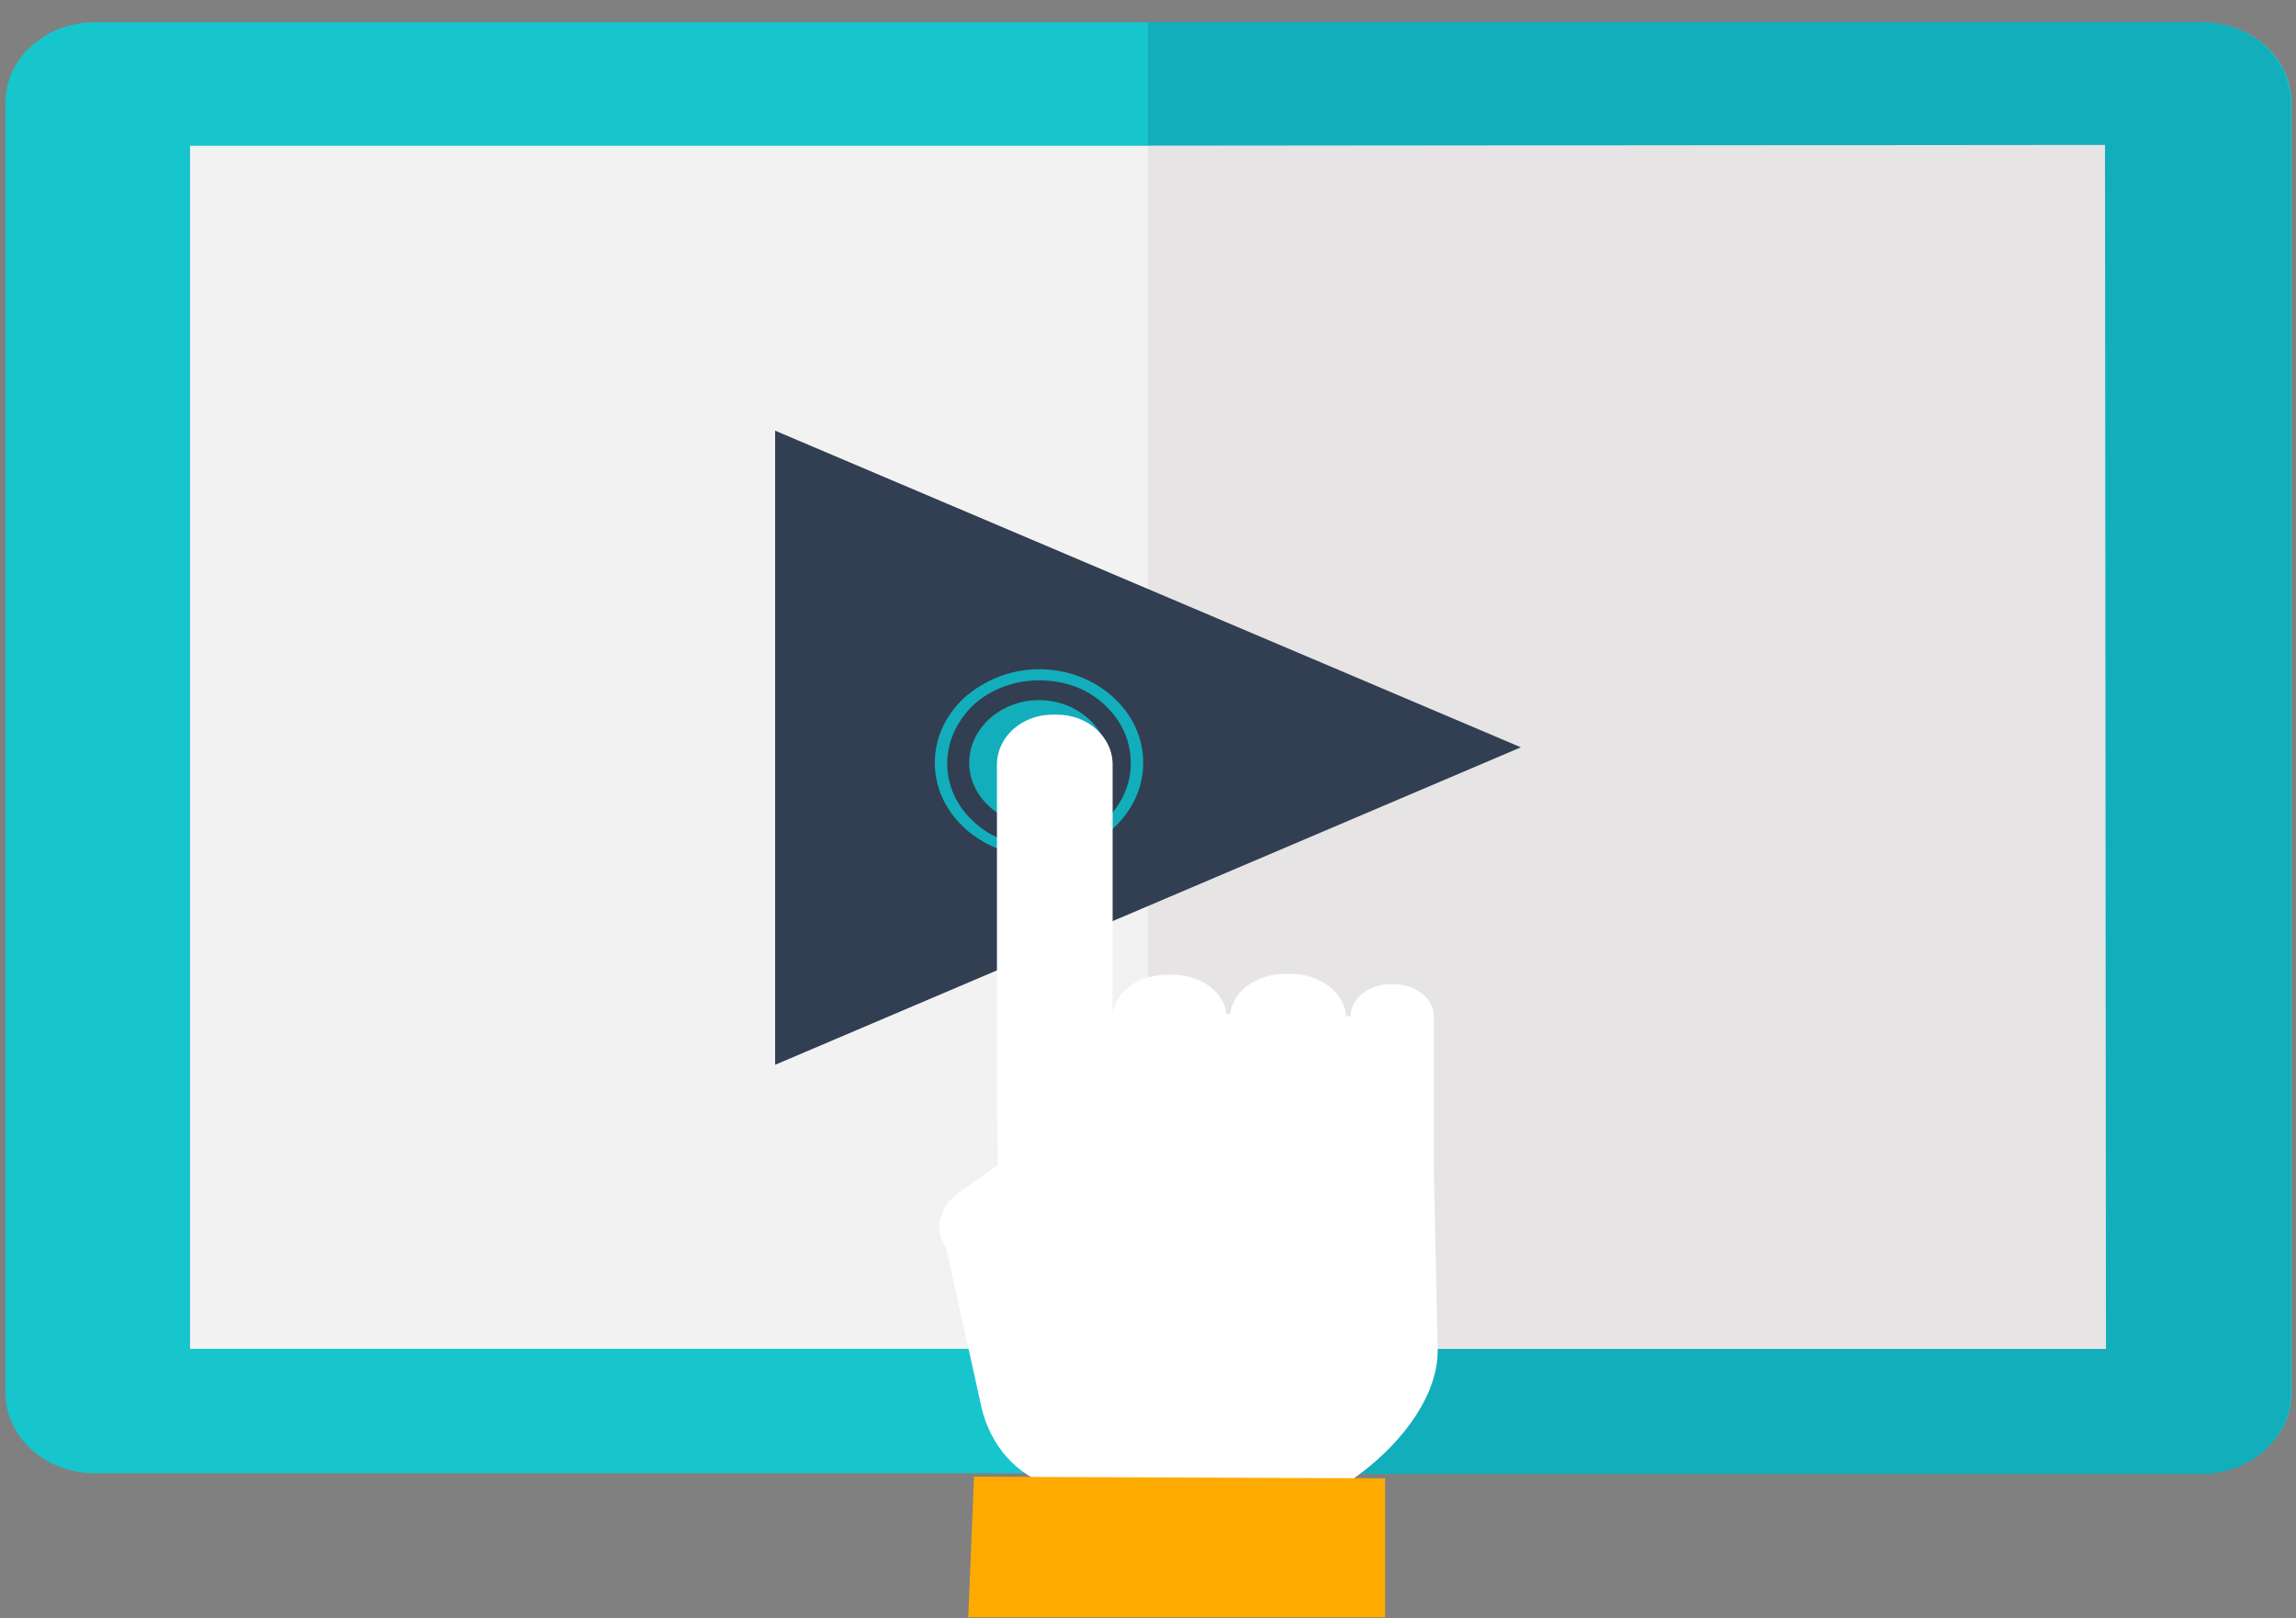 <svg width="61" height="43" viewBox="0 0 61 43" fill="none" xmlns="http://www.w3.org/2000/svg">
<rect x="0" y="0" width="61" height="43" fill="#808080" stroke="none"/>
<path fill-rule="evenodd" clip-rule="evenodd" d="M2.509 0.591H58.516C59.812 0.591 60.878 1.548 60.878 2.711V37.025C60.878 38.188 59.812 39.146 58.516 39.146H2.509C1.214 39.146 0.147 38.188 0.147 37.025V2.711C0.147 1.548 1.214 0.591 2.509 0.591Z" fill="#17C5CC"/>
<path fill-rule="evenodd" clip-rule="evenodd" d="M30.5 0.591H58.491C59.786 0.591 60.853 1.548 60.853 2.711V37.048C60.853 38.211 59.786 39.168 58.491 39.168H30.5V0.591Z" fill="#12AEBB"/>
<path d="M55.925 3.874H5.049V35.84H55.925V3.874Z" fill="#F2F2F2"/>
<path fill-rule="evenodd" clip-rule="evenodd" d="M30.5 35.84H55.951L55.925 3.851L30.5 3.874V35.84Z" fill="#E6E4E5"/>
<path fill-rule="evenodd" clip-rule="evenodd" d="M20.594 11.444L40.406 19.857L20.594 28.293V11.444Z" fill="#323E52"/>
<path fill-rule="evenodd" clip-rule="evenodd" d="M27.604 18.603C28.62 18.603 29.459 19.355 29.459 20.267C29.459 21.202 28.62 21.932 27.604 21.932C26.588 21.932 25.75 21.179 25.75 20.267C25.75 19.355 26.588 18.603 27.604 18.603Z" fill="#12AEBB"/>
<path fill-rule="evenodd" clip-rule="evenodd" d="M27.604 17.782C28.366 17.782 29.052 18.056 29.56 18.512C30.068 18.968 30.373 19.583 30.373 20.267C30.373 20.951 30.068 21.567 29.56 22.023C29.052 22.479 28.366 22.752 27.604 22.752C26.842 22.752 26.157 22.479 25.649 22.023C25.141 21.567 24.836 20.951 24.836 20.267C24.836 19.583 25.141 18.968 25.649 18.512C26.157 18.078 26.842 17.782 27.604 17.782ZM29.332 18.717C28.9 18.306 28.29 18.078 27.604 18.078C26.919 18.078 26.309 18.329 25.877 18.717C25.445 19.127 25.166 19.674 25.166 20.29C25.166 20.906 25.445 21.453 25.877 21.84C26.309 22.251 26.919 22.479 27.604 22.479C28.29 22.479 28.9 22.228 29.332 21.84C29.763 21.43 30.043 20.883 30.043 20.29C30.043 19.674 29.789 19.127 29.332 18.717Z" fill="#12AEBB"/>
<path fill-rule="evenodd" clip-rule="evenodd" d="M29.56 26.902C29.662 26.332 30.271 25.899 31.008 25.899H31.135C31.897 25.899 32.532 26.355 32.583 26.948H32.684C32.735 26.355 33.37 25.876 34.158 25.876H34.285C35.072 25.876 35.732 26.378 35.758 26.993L35.885 27.016V26.993C35.885 26.537 36.367 26.15 36.952 26.15H37.028C37.612 26.15 38.095 26.537 38.095 26.993V31.029V31.074L38.196 35.84C38.222 37.048 37.282 38.279 36.215 39.1L35.478 39.647L34.843 42.93H27.35L28.011 39.51C26.969 39.214 26.309 38.37 26.08 37.413L25.141 33.172C24.81 32.693 24.937 32.078 25.471 31.69L26.512 30.96L26.487 29.091C26.487 29.022 26.487 28.954 26.487 28.863V20.313C26.487 19.583 27.147 18.99 27.96 18.99H28.087C28.9 18.99 29.56 19.583 29.56 20.313V26.902Z" fill="white"/>
<path fill-rule="evenodd" clip-rule="evenodd" d="M36.799 39.282L25.877 39.237C25.826 40.514 25.776 41.745 25.725 42.976H36.799C36.799 41.631 36.799 40.4 36.799 39.282Z" fill="#FFAA00"/>
</svg>

